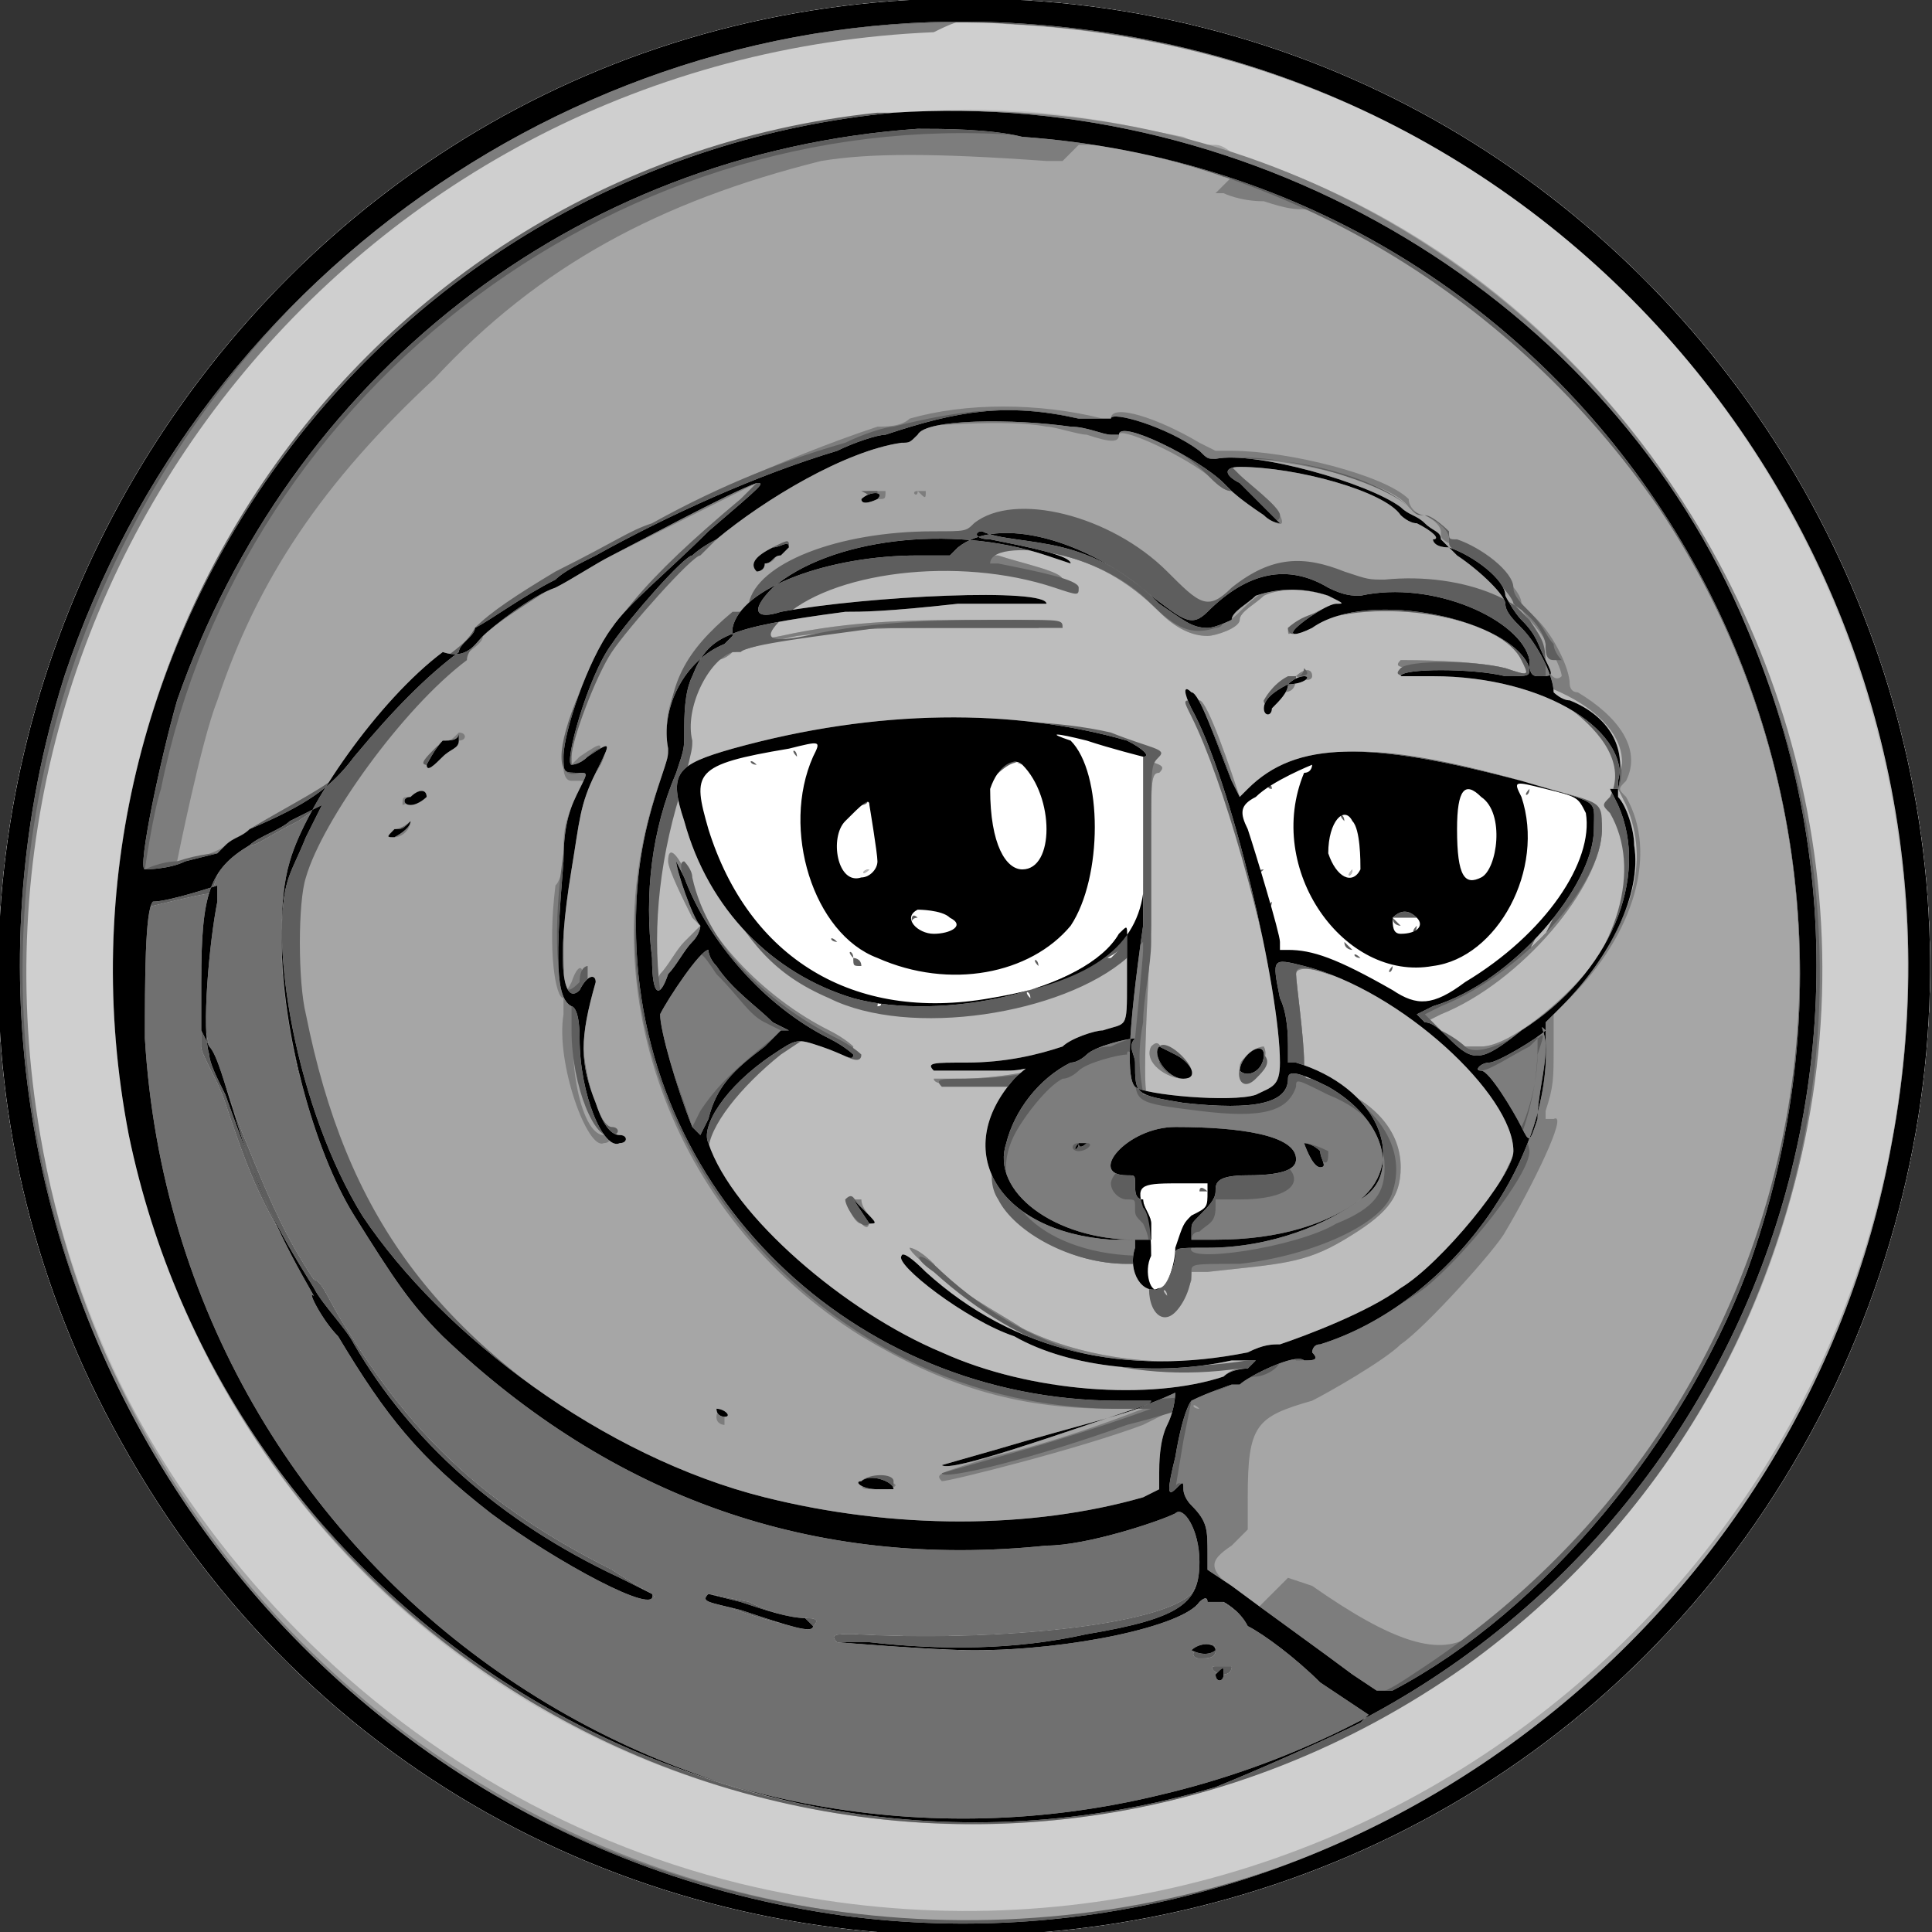 <svg xmlns="http://www.w3.org/2000/svg" xml:space="preserve" viewBox="0 0 24 24" fill="#000000"><rect x="0" y="0" width="24" height="24" fill="#333333" stroke="none"/><path d="M11.3 0C2.5.5-2.8 10.2 1.5 17.9c4.7 8.5 17.1 8.1 21.3-.7C26.7 8.9 20.4-.5 11.3 0" style="fill-rule:evenodd;clip-rule:evenodd;fill:#707070"/><path d="M11.3 0C2.5.5-2.8 10.2 1.5 17.9c4.7 8.5 17.1 8.1 21.3-.7C26.7 8.9 20.4-.5 11.3 0M3.9 10.1c-.5.8-.5 1.8-.2 3.2.2.6.6 1.7.7 1.7 0 0 .1.1.2.3.6 1 1.5 1.9 2.9 2.7.6.4 1.7.8 2.2.9.1 0 .3 0 .4.1.8.2 2.3.2 3 .1.5-.1 1.1-.2 1.4-.3l.2-.1.1.1c.2.2.2.7 0 1-.4.4-2.5.6-4.2.5-.2 0-.3 0-.2.1.1 0 1.2.1 1.7.1 1.1 0 2.6-.3 2.8-.6 0 0 .1-.1.1 0h.2l.4.3c.2.2.6.5.9.7s.5.3.5.4-1.4.7-2.1.9c-6.5 1.9-13-2.9-13.2-9.6v-1.3s.8-.2.9-.2v.2c-.1.4-.1.7-.1 1.2v.6-.1c0 .1.2.4.3.7.4 1.2.5 1.3 1.2 2.5.2.3.4.6.4.7.6 1 1.8 2 3.2 2.7.4.2.6.3.5.2 0 0-.2-.1-.5-.3-1.6-.8-2.5-1.7-3.3-3-.2-.3-.3-.6-.4-.6-.4-.6-.6-1.1-1-2.1-.1-.4-.3-.7-.3-.8-.1-.3-.1-1.3 0-1.8.1-.4.2-.6.5-.7.1 0 .2-.1.6-.3.3-.2.3-.2.2-.1m4.9 9.7c-.1.1 1.2.5 1.3.4s0-.1-.2-.1c-.1 0-.4-.1-.6-.2zm6.1.7c-.1 0-.1.1 0 .1s.2 0 .2-.1-.1-.1-.2 0m.2.2c-.1 0 0 .1.1.1 0 0 .1 0 .1-.1z" style="fill-rule:evenodd;clip-rule:evenodd;fill:#CFCFCF"/><path d="M11.3 0C2.5.5-2.8 10.2 1.5 17.9c4.7 8.5 17.1 8.1 21.3-.7C26.7 8.9 20.4-.5 11.3 0m2.1.3c8.1 1.1 12.7 9.8 9 17.1-2.9 5.7-9.9 8-15.7 5.1-5.7-2.9-8-9.9-5.2-15.7C3.3 3.1 7 .6 11.1.3c.5-.1 1.9 0 2.3 0m-2.1 1.1C3.6 1.9-1 10.3 2.7 17.1c4 7.3 14.4 7.4 18.5.2 3.3-5.7.5-13.2-5.7-15.3-.1 0-.3-.1-.3-.1s-.2-.1-.3-.1c-.2 0-.5-.1-.7-.2-.9-.2-1.9-.3-2.9-.2m-7.4 8.7c-.5.8-.5 1.8-.2 3.2.2.6.6 1.7.7 1.7 0 0 .1.1.2.3.6 1 1.5 1.9 2.9 2.7.6.4 1.7.8 2.2.9.1 0 .3 0 .4.1.8.2 2.3.2 3 .1.5-.1 1.1-.2 1.4-.3l.2-.1.1.1c.2.2.2.7 0 1-.4.4-2.5.6-4.2.5-.2 0-.3 0-.2.1.1 0 1.2.1 1.7.1 1.1 0 2.6-.3 2.8-.6 0 0 .1-.1.1 0h.2l.4.3c.2.2.6.5.9.7s.5.3.5.4-1.4.7-2.1.9c-6.5 1.9-13-2.9-13.2-9.6v-1.3s.8-.2.9-.2v.2c-.1.4-.1.7-.1 1.2v.6-.1c0 .1.2.4.3.7.4 1.2.5 1.3 1.2 2.5.2.3.4.6.4.7.6 1 1.8 2 3.2 2.7.4.2.6.3.5.2 0 0-.2-.1-.5-.3-1.6-.8-2.5-1.7-3.3-3-.2-.3-.3-.6-.4-.6-.4-.6-.6-1.1-1-2.1-.1-.4-.3-.7-.3-.8-.1-.3-.1-1.3 0-1.8.1-.4.2-.6.5-.7.1 0 .2-.1.6-.3.3-.2.3-.2.2-.1m4.9 9.7c-.1.1 1.2.5 1.3.4s0-.1-.2-.1c-.1 0-.4-.1-.6-.2zm6.1.7c-.1 0-.1.1 0 .1s.2 0 .2-.1-.1-.1-.2 0m.2.2c-.1 0 0 .1.1.1 0 0 .1 0 .1-.1z" style="fill-rule:evenodd;clip-rule:evenodd;fill:#BDBDBD"/><path d="M11.3 0C2.5.5-2.8 10.2 1.5 17.9c4.7 8.5 17.1 8.1 21.3-.7C26.7 8.9 20.4-.5 11.3 0m1.2.3C18.9.6 23.7 5.7 23.7 12c0 7.6-7.1 13.2-14.5 11.4-4.5-1.1-8-4.9-8.8-9.5C-.8 6.9 4.4.5 11.5.2c.5 0 .6 0 1 .1m-1 1.1c-3.1.2-5.7 1.5-7.6 3.8-4.4 5.3-2.7 13.4 3.6 16.4 6.4 3.1 13.9-.9 15-7.9.8-5-2.2-10.1-6.9-11.7-.1 0-.3-.1-.3-.1s-.1-.1-.2-.1-.2 0-.4-.1c-1-.2-2.3-.4-3.2-.3m1.7 5.5c.4.1.8.3 1.2.7q.3.3.6.3c.1 0 .4-.1.4-.2s.2-.2.3-.3c.2-.1.6-.1.8 0l.2.1h-.1c-.3.1-.6.3-.6.3 0 .1 0 .1.1 0 .8-.5 2.5-.3 2.8.4.1.2.1.2-.2.1-.4-.1-1.2-.1-1.3-.1-.1.1 0 .1.5.1 1.4 0 2.5.7 2.2 1.4v.1l.1.2c.3.7.1 1.5-.7 2.3-.3.3-.8.7-1.1.7h-.3c-.1-.1-.2-.2-.3-.2l-.1-.1.2-.1c1-.4 2-1.6 2-2.3q0-.3-.3-.3c-2.4-.7-3.3-.7-4-.1l-.2.1v-.1c-.1-.3-.4-1.2-.5-1.2s-.1 0 0 .3c.6 1.2 1.3 4.2 1 4.6-.1.2-1 .2-1.6.1-.1 0-.1-.4 0-2.2v-1.1c0-.7 0-.8.1-.8.1-.1 0-.1-.3-.2-1.4-.4-3.6-.3-5.2.2-.4 0-.5.4-.1 1.1.4 1 1 1.6 1.9 1.8 1.1.3 2.6 0 3.2-.6l.2-.2v.1c0 .1-.1 1.1-.1 1.1s-.1 0-.3.1c-.2 0-.4.1-.5.2-.3.1-.8.2-1.3.2h-.3c0 .1.4.1.9 0h.3s-.1.1-.1.2c-.3.4-.5.8-.3 1.2.2.5.9.9 1.6.9h.3v.1c-.1.6.3.7.5.1v-.1h.2c.9-.1 1.2-.1 1.7-.4s.7-.5.7-.9c0-.5-.4-.9-1.1-1.1-.1 0-.1 0-.1-.2 0-.3-.1-1-.1-1.1 0-.2.9.1 1.4.5.7.5 1.4 1.3 1.4 1.7 0 .3-.8 1.4-1.3 1.7-1.4 1-3.5 1.2-4.9.5-.3-.2-.9-.5-1.1-.8-.2-.2-.3-.2-.3-.2 0 .1.8.7 1.3 1 .8.4 1.7.5 2.7.4h.3s-.1.1-.2.1c0 0-.1 0-.2.1-.4.2-1.3.3-2.1.1-1.8-.2-3.3-1.2-4.2-2.7-.3-.4 0-.9.8-1.5l.2-.2.3.1c.3.2.4.2.4.1 0 0-.1-.1-.3-.2-.8-.4-1.6-1.2-1.8-2-.1-.2-.2-.3-.2-.1 0 .1.2.5.3.7l.1.1-.2.2c-.1.1-.2.3-.3.4-.1.2-.1.2-.2-.3 0-.7.1-1.5.5-2.3v-.2c-.1-.4.1-1 .4-1.1 0 0 .1 0 .2-.1.1 0 .3-.1.8-.2.8-.1 1-.1 2-.1h1c0-.1 0-.1-.6-.1-.9 0-1.7 0-2.6.2-.5.1-.5 0-.3-.2.6-.7 2.2-.9 3.5-.5q.45.15.3 0c0-.1-.5-.2-.8-.3-.4 0-.4 0-.2-.1.2 0 .6 0 1 .1m2.9 1.5c-.2.1-.4.3-.4.3 0 .1.1.1.2-.1.1 0 .2 0 .2-.2.2.1.2 0 .2 0 0-.1-.1-.1-.2 0m-2.9.9c0-.1-.1-.1 0 0q-.15-.15 0 0m.3-.1q.15 0 0 0m-3.5.1q-.15 0 0 0m2.5.2s0 .1 0 0q-.15.15 0 0m3.8.1q0-.15 0 0c0-.1 0 0 0 0m-3.9.2q0-.15 0 0c0-.1 0 0 0 0m-2.4 0q-.15 0 0 0-.15-.15 0 0c0-.1 0 0 0 0m5.6.1s0-.1 0 0m-1.4.2c0 .1 0 0 0 0v-.2zm-1.8-.1q0 .15 0 0m-8.5.1c-.5.8-.5 1.8-.2 3.2.2.6.6 1.7.7 1.7 0 0 .1.1.2.3.6 1 1.5 1.9 2.9 2.7.6.4 1.7.8 2.2.9.1 0 .3 0 .4.1.8.2 2.3.2 3 .1.5-.1 1.1-.2 1.4-.3l.2-.1.1.1c.2.2.2.7 0 1-.4.4-2.5.6-4.2.5-.2 0-.3 0-.2.1.1 0 1.2.1 1.7.1 1.1 0 2.6-.3 2.8-.6 0 0 .1-.1.1 0h.2l.4.3c.2.2.6.5.9.7s.5.3.5.4-1.4.7-2.1.9c-6.5 1.9-13-2.9-13.2-9.6v-1.3s.8-.2.9-.2v.2c-.1.4-.1.7-.1 1.2v.6-.1c0 .1.2.4.3.7.4 1.2.5 1.3 1.2 2.5.2.3.4.6.4.7.6 1 1.8 2 3.2 2.7.4.2.6.3.5.2 0 0-.2-.1-.5-.3-1.6-.8-2.5-1.7-3.3-3-.2-.3-.3-.6-.4-.6-.4-.6-.6-1.1-1-2.1-.1-.4-.3-.7-.3-.8-.1-.3-.1-1.3 0-1.8.1-.4.2-.6.5-.7.1 0 .2-.1.6-.3.3-.2.3-.2.2-.1m6.8-.1q-.15 0 0 0m9 .1s0-.1 0 0c0-.1 0 0 0 0m-.7.1q0-.15 0 0c0-.1 0 0 0 0m-.9 0c0 .1 0 0 0 0s0-.1 0 0m-8.2.1q0-.15 0 0m1 0q0-.15 0 0c0-.1 0 0 0 0m1.5 0q0-.15 0 0c0-.1 0 0 0 0m3.8.1q-.15.15 0 0v-.2zm3.6 0v-.1zm-.7 0s-.1 0 0 0c-.1-.1 0-.1 0 0 0-.1 0 0 0 0m-2.2 0q0 .15 0 0m-6 .1q0-.15 0 0 0-.15 0 0m7.2 0q0 .15 0 0m-5.7.1q0-.15 0 0m6.7.1c-.1 0 0 0 0 0m-4.9.2v-.1zm-1.6-.1s0 .1 0 0c0 .1 0 0 0 0-.1 0-.1-.1 0 0-.1-.1-.1 0 0 0m4.3 0q0-.15 0 0m-4 0q-.15 0 0 0m5.6 0s-.1 0 0 0m-7.7 0c-.1.1-.1 0 0 0m2.7.1q0-.15 0 0 0-.15 0 0m4.7-.1q.15.15 0 0m-1.4 0c0 .1-.1.1 0 0q-.15 0 0 0m-4.1.1c-.1 0 0 0 0 0m3.1.3s-.1 0 0 0c-.1 0 0 0 0 0m-1.6.1q0-.15 0 0c0-.1 0 0 0 0m5.2 0q-.15 0 0 0m-7.6.1s0 .1 0 0c0 .1 0 0 0 0m7.5 0-.2.2-.1.2.2-.2zm-.6.1q0 .15 0 0m-7.3.1q-.15-.15 0 0 0-.15 0 0m.4 0s0-.1 0 0m-2.3.1s.1 0 0 0c0-.1-.1-.1 0 0q0-.15 0 0m.9 0q-.15-.15 0 0c-.1-.1 0-.1 0 0m8.2-.1s0 .1 0 0l-.2.2zm-5.5.1q0 .15 0 0l-.1.2zm.8 0q0 .15 0 0l-.1.1zm5 .1s-.1.1 0 0q-.15.15 0 0c-.1 0 0 0 0 0m-.5.1q-.15 0 0 0c-.1 0 0 0 0 0m-8.6 0q-.15 0 0 0c-.1 0 0 0 0 0m8.9.1q0-.15 0 0m-.1 0s0 .1 0 0q0 .15 0 0m-1.3.1q.15 0 0 0m.5 0q-.15 0 0 0-.15 0 0 0m-6.3.1q-.15 0 0 0m1.1.2q-.15 0 0 0m-.1 0q-.15 0 0 0-.15 0 0 0m-.2.1s0-.1 0 0c0-.1 0 0 0 0m-.2 0s.1 0 0 0m-.7 0q-.15 0 0 0m.6 0s-.1 0 0 0q-.15 0 0 0m5.7 0c-.1 0 0 0 0 0m-3.4.5c-.1.2.2.4.4.4.1 0 0-.2-.2-.3-.1-.1-.1-.2-.2-.1m1.2.1c-.1.1-.1.1-.1.2.1.1.4-.1.3-.3 0 0-.1 0-.2.1m-.7 1.7s0-.1 0 0c0-.1 0 0 0 0m.1.1q0-.15 0 0 0-.15 0 0m-4.4 0s.1.3.2.3c.1.1.1 0 .1-.1 0 0-.1-.1-.1-.2zm4.5.1q-.15 0 0 0-.15-.15 0 0c0-.1 0 0 0 0m-.3.2c0 .1-.1.1 0 0m-.4.2q0-.15 0 0c0-.1 0 0 0 0m.3.1s0-.1 0 0q.15 0 0 0m-.3.3q0-.15 0 0m.2.3q-.15 0 0 0c-.1-.1 0-.1 0 0m-5.7 3.7c-.1.1 1.2.5 1.3.4s0-.1-.2-.1c-.1 0-.4-.1-.6-.2zm6.1.7c-.1 0-.1.1 0 .1s.2 0 .2-.1-.1-.1-.2 0m.2.2c-.1 0 0 .1.1.1 0 0 .1 0 .1-.1z" style="fill-rule:evenodd;clip-rule:evenodd;fill:#A6A6A6"/><path d="M11.3 0C2.5.5-2.8 10.2 1.5 17.9c4.7 8.5 17.1 8.1 21.3-.7C26.7 8.9 20.4-.5 11.3 0m1.3.3c7.1.4 12.2 6.8 11 13.8-1.1 6.6-7.6 10.9-14 9.5-4.7-1-8.3-4.8-9.1-9.5C-.7 7.1 4.5.7 11.6.4c.4-.2.5-.2 1-.1m-1.2 1.1C3.8 1.8-.9 10 2.6 16.9c3.8 7.3 14.2 7.7 18.5.6 4.4-7.3-1.2-16.6-9.7-16.1m2.4.4c.4.1 1.2.3 1.4.4h.1l-.1.1-.1.1h.1s.2.1.5.1c.3.1.4.1.5.1s.8.3 1.3.6c4.5 2.8 6.2 8.5 3.9 13.3-.7 1.4-1.9 2.9-3.1 3.8-.4.3-1 .1-2-.6l-.3-.1-.2.2-.2.2-.2-.2c-.4-.3-.4-.4-.1-.6l.2-.2v-.4c0-.9.1-1 .8-1.2.2-.1.9-.5 1.1-.7.3-.2 1.2-1.2 1.3-1.4.3-.5.8-1.5.6-1.4h-.1v-.1c.1-.3.1-.4.1-.8v-.4l.2-.2c.8-.8 1.1-1.8.7-2.5-.1-.1-.1-.1 0-.2.2-.4-.1-.8-.6-1.1-.1 0-.1-.1-.1-.1 0-.2-.2-.6-.4-.8l-.2-.2c0-.2-.4-.5-.7-.6-.2-.1-.2-.1-.2-.2q0-.15-.3-.3c-.1 0-.2-.1-.2-.2-.3-.3-1.5-.6-2.2-.6h-.2l-.2-.1c-.5-.3-1.1-.5-1.1-.3h-.1c-.8-.2-1.7-.2-2.4 0-.1.1-.3.1-.4.1-1.2.4-2.5 1-3.5 1.6-.2.1-.5.2-.6.3q-.6.3-.9.6c-.1.2-.3.3-.5.5-.3.2-1.1 1.2-1.2 1.3 0 .1-.6.4-1.1.7-.1.1-.2.1-.3.2s-.5.2-.6.2c0 0 .3-1.5.5-2C3.2 7.2 4 6 5.4 4.7 6.7 3.3 8.2 2.5 10.2 2c.6-.1 1.4-.1 2.8 0h.2l.1-.1.1-.1zM13 5.3c.1 0 .4.1.5.1.3.1.4.1.4 0s.7.2 1.1.5c.1.1.2.2.3.2 0 0 .2.1.3.2.2.2.4.3.3.1 0-.1-.4-.4-.5-.5l-.1-.1v-.1h.1c.7 0 1.9.3 2.1.6 0 0 .1.1.2.1.2.1.2.2.2.2 0 .1 0 .1.2.2.4.2.7.4.7.6 0 0 .1.2.2.3.2.2.4.6.4.7-.1.1-.2-.1-.2-.2-.1-.5-.8-.8-1.8-.8H17l-.2-.1-.2-.1h-.3c-.4 0-.6.1-.9.4-.2.2-.3.2-.7-.2-.8-.7-1.9-1-2.5-.6-.1.1-.1.1-.6.1-1.1 0-2.2.5-2.2.9 0 .1 0 .1-.2.1-.7.2-1 .8-.9 1.4 0 .1 0 .2-.1.4-.9 2.5.1 5.4 2.5 6.9 1 .6 1.9.9 3.1.9h.4s-1 .4-1.9.6c-.6.2-.7.2-.6.3.1 0 1.7-.4 2.5-.7l.4-.2v.1s-.1.3-.1.5-.1.5-.1.5v.1l-.3.1c-1.7.5-3.9.3-5.6-.4-1.2-.5-2.7-1.6-3.4-2.5-1.1-1.4-1.8-4-1.4-5.2.3-.7 1.2-1.9 2-2.5.1-.1.3-.2.3-.3.1-.1.6-.5.9-.6.1-.1.5-.3.7-.4L9.4 6l-.2.2c-.6.5-1.2 1.1-1.5 1.5-.5.6-.9 2-.6 2h.1c.1 0 .1 0 0 .2-.1.1-.2.3-.2.6 0 .1 0 .4-.1.5-.1.8 0 1.4.1 1.4v.2c-.1.6.3 1.7.5 1.6.1 0 .1-.1 0-.1-.3 0-.5-1.1-.3-1.7.1-.4 0-.5-.1-.2-.1.2-.1.1-.1-.5 0-1 .1-1.7.4-2.2.1-.3.1-.3-.2-.1-.2.2-.2.2-.2 0 .1-.4.4-1.2.7-1.6.3-.3.8-.9.9-.9l.2-.2c.4-.5 2-1.3 2.4-1.3 0 0 .1 0 .1-.1.2 0 1.2-.1 1.7 0m-1.6.8c-.1 0 0 .1 0 0 .1.1.1.1.1 0zm-.6 0c-.1 0 0 .1.1.1s.1 0 .1-.1zm-1.2.7c-.2.1-.3.2-.2.3 0 0 .1 0 .1-.1.1 0 .2-.1.1-.2h.2c0-.1 0-.1-.2 0m3.6.1c.4.1.8.3 1.2.7q.3.3.6.3c.1 0 .4-.1.4-.2s.2-.2.3-.3c.2-.1.6-.1.8 0l.2.1h-.1c-.3.1-.6.3-.6.3 0 .1 0 .1.1 0 .8-.5 2.5-.3 2.8.4.1.2.1.2-.2.1-.4-.1-1.2-.1-1.3-.1-.1.1 0 .1.5.1 1.4 0 2.5.7 2.2 1.4v.1l.1.2c.3.7.1 1.5-.7 2.3-.3.3-.8.7-1.1.7h-.3c-.1-.1-.2-.2-.3-.2l-.1-.1.2-.1c1-.4 2-1.6 2-2.3q0-.3-.3-.3c-2.4-.7-3.3-.7-4-.1l-.2.1v-.1c-.1-.3-.4-1.2-.5-1.2s-.1 0 0 .3c.6 1.2 1.3 4.2 1 4.6-.1.2-1 .2-1.6.1-.1 0-.1-.4 0-2.2v-1.1c0-.7 0-.8.1-.8.1-.1 0-.1-.3-.2-1.4-.4-3.6-.3-5.2.2-.4 0-.5.4-.1 1.1.4 1 1 1.6 1.9 1.8 1.1.3 2.6 0 3.2-.6l.2-.2v.1c0 .1-.1 1.1-.1 1.1s-.1 0-.3.1c-.2 0-.4.1-.5.2-.3.1-.8.2-1.3.2h-.3c0 .1.4.1.9 0h.3s-.1.1-.1.2c-.3.4-.5.8-.3 1.2.2.5.9.9 1.6.9h.3v.1c-.1.6.3.7.5.1v-.1h.2c.9-.1 1.2-.1 1.7-.4s.7-.5.7-.9c0-.5-.4-.9-1.1-1.1-.1 0-.1 0-.1-.2 0-.3-.1-1-.1-1.1 0-.2.9.1 1.4.5.7.5 1.4 1.3 1.4 1.7 0 .3-.8 1.4-1.3 1.7-1.4 1-3.5 1.2-4.9.5-.3-.2-.9-.5-1.1-.8-.2-.2-.3-.2-.3-.2 0 .1.8.7 1.3 1 .8.4 1.7.5 2.7.4h.3s-.1.1-.2.1c0 0-.1 0-.2.1-.4.2-1.3.3-2.1.1-1.8-.2-3.3-1.2-4.2-2.7-.3-.4 0-.9.8-1.5l.2-.2.3.1c.3.2.4.2.4.1 0 0-.1-.1-.3-.2-.8-.4-1.6-1.2-1.8-2-.1-.2-.2-.3-.2-.1 0 .1.2.5.3.7l.1.1-.2.2c-.1.1-.2.3-.3.4-.1.2-.1.2-.2-.3 0-.7.1-1.5.5-2.3v-.2c-.1-.4.1-1 .4-1.1 0 0 .1 0 .2-.1.1 0 .3-.1.8-.2.8-.1 1-.1 2-.1h1c0-.1 0-.1-.6-.1-.9 0-1.7 0-2.6.2-.5.1-.5 0-.3-.2.6-.7 2.2-.9 3.5-.5q.45.15.3 0c0-.1-.5-.2-.8-.3-.4 0-.4 0-.2-.1.2 0 .6 0 1 .1m2.9 1.5c-.2.1-.4.3-.4.3 0 .1.1.1.2-.1.1 0 .2 0 .2-.2.2.1.2 0 .2 0 0-.1-.1-.1-.2 0m-10.6.8c-.1.1-.3.3-.2.3 0 0 .1 0 .2-.1s.2-.1.2-.2c.1 0 .1-.1 0-.1-.1.1-.1.1-.2.1m7.7.1c0-.1-.1-.1 0 0q-.15-.15 0 0m.3-.1q.15 0 0 0m-3.5.1q-.15 0 0 0m2.5.2s0 .1 0 0q-.15.15 0 0m3.8.1q0-.15 0 0c0-.1 0 0 0 0m-3.9.2q0-.15 0 0c0-.1 0 0 0 0m-2.4 0q-.15 0 0 0-.15-.15 0 0c0-.1 0 0 0 0m-4.9.1c-.1 0-.1 0-.1.1 0 0 .3-.1.2-.1.1-.1 0-.1-.1 0m10.5 0s0-.1 0 0m-1.4.2c0 .1 0 0 0 0v-.2zm-1.8-.1q0 .15 0 0m-8.5.1c-.5.8-.5 1.8-.2 3.2.2.6.6 1.7.7 1.7 0 0 .1.1.2.3.6 1 1.5 1.9 2.9 2.7.6.4 1.7.8 2.2.9.1 0 .3 0 .4.1.8.2 2.3.2 3 .1.5-.1 1.1-.2 1.4-.3l.2-.1.1.1c.2.2.2.7 0 1-.4.4-2.5.6-4.2.5-.2 0-.3 0-.2.1.1 0 1.2.1 1.7.1 1.1 0 2.6-.3 2.8-.6 0 0 .1-.1.1 0h.2l.4.3c.2.2.6.5.9.7s.5.3.5.4-1.4.7-2.1.9c-6.5 1.9-13-2.9-13.2-9.6v-1.3s.8-.2.9-.2v.2c-.1.4-.1.7-.1 1.2v.6-.1c0 .1.2.4.3.7.4 1.2.5 1.3 1.2 2.5.2.3.4.6.4.7.6 1 1.8 2 3.2 2.7.4.2.6.3.5.2 0 0-.2-.1-.5-.3-1.6-.8-2.5-1.7-3.3-3-.2-.3-.3-.6-.4-.6-.4-.6-.6-1.1-1-2.1-.1-.4-.3-.7-.3-.8-.1-.3-.1-1.3 0-1.8.1-.4.2-.6.5-.7.1 0 .2-.1.6-.3.3-.2.3-.2.2-.1m6.8-.1q-.15 0 0 0m9 .1s0-.1 0 0c0-.1 0 0 0 0m-.7.1q0-.15 0 0c0-.1 0 0 0 0m-.9 0c0 .1 0 0 0 0s0-.1 0 0m-8.2.1q0-.15 0 0m1 0q0-.15 0 0c0-.1 0 0 0 0m1.5 0q0-.15 0 0c0-.1 0 0 0 0m3.8.1q-.15.15 0 0v-.2zm-11.3-.1c-.1.1-.1.1 0 .1s.2-.1.2-.2c-.1.1-.1.1-.2.1m14.9.1v-.1zm-.7 0s-.1 0 0 0c-.1-.1 0-.1 0 0 0-.1 0 0 0 0m-2.2 0q0 .15 0 0m-6 .1q0-.15 0 0 0-.15 0 0m7.2 0q0 .15 0 0m-5.7.1q0-.15 0 0m6.7.1c-.1 0 0 0 0 0m-4.9.2v-.1zm-1.6-.1s0 .1 0 0c0 .1 0 0 0 0-.1 0-.1-.1 0 0-.1-.1-.1 0 0 0m4.3 0q0-.15 0 0m-4 0q-.15 0 0 0m5.6 0s-.1 0 0 0m-7.7 0c-.1.1-.1 0 0 0m2.7.1q0-.15 0 0 0-.15 0 0m4.7-.1q.15.15 0 0m-1.4 0c0 .1-.1.1 0 0q-.15 0 0 0m-4.1.1c-.1 0 0 0 0 0m3.1.3s-.1 0 0 0c-.1 0 0 0 0 0m-1.6.1q0-.15 0 0c0-.1 0 0 0 0m5.2 0q-.15 0 0 0m-7.6.1s0 .1 0 0c0 .1 0 0 0 0m7.5 0-.2.2-.1.2.2-.2zm-.6.1q0 .15 0 0m-7.3.1q-.15-.15 0 0 0-.15 0 0m.4 0s0-.1 0 0m-2.3.1s.1 0 0 0c0-.1-.1-.1 0 0q0-.15 0 0m.9 0q-.15-.15 0 0c-.1-.1 0-.1 0 0m8.2-.1s0 .1 0 0l-.2.2zm-5.5.1q0 .15 0 0l-.1.2zm.8 0q0 .15 0 0l-.1.1zm5 .1s-.1.1 0 0q-.15.15 0 0c-.1 0 0 0 0 0m-.5.1q-.15 0 0 0c-.1 0 0 0 0 0m-8.6 0q-.15 0 0 0c-.1 0 0 0 0 0m8.9.1q0-.15 0 0m-.1 0s0 .1 0 0q0 .15 0 0m-1.3.1q.15 0 0 0m.5 0q-.15 0 0 0-.15 0 0 0m-6.3.1q-.15 0 0 0m1.1.2q-.15 0 0 0m-.1 0q-.15 0 0 0-.15 0 0 0m-.2.1s0-.1 0 0c0-.1 0 0 0 0m-.2 0s.1 0 0 0m-.7 0q-.15 0 0 0m.6 0s-.1 0 0 0q-.15 0 0 0m5.7 0c-.1 0 0 0 0 0m-3.4.5c-.1.2.2.4.4.4.1 0 0-.2-.2-.3-.1-.1-.1-.2-.2-.1m1.2.1c-.1.1-.1.1-.1.2.1.1.4-.1.3-.3 0 0-.1 0-.2.1m-.7 1.7s0-.1 0 0c0-.1 0 0 0 0m.1.1q0-.15 0 0 0-.15 0 0m-4.4 0s.1.3.2.3c.1.1.1 0 .1-.1 0 0-.1-.1-.1-.2zm4.5.1q-.15 0 0 0-.15-.15 0 0c0-.1 0 0 0 0m-.3.2c0 .1-.1.1 0 0m-.4.2q0-.15 0 0c0-.1 0 0 0 0m.3.1s0-.1 0 0q.15 0 0 0m-.3.3q0-.15 0 0m.2.3q-.15 0 0 0c-.1-.1 0-.1 0 0m.4 1.4s-.1 0 0 0c-.1 0-.1-.1 0 0q.15-.15 0 0m-6 .1c0 .1.1.1.1.1v-.1c0-.1-.1-.1-.1 0m1.8.8c0 .1 0 .1.2.1.3 0 .3-.1 0-.1-.1-.1-.2 0-.2 0m-1.9 1.4c-.1.1 1.2.5 1.3.4s0-.1-.2-.1c-.1 0-.4-.1-.6-.2zm6.1.7c-.1 0-.1.1 0 .1s.2 0 .2-.1-.1-.1-.2 0m.2.2c-.1 0 0 .1.1.1 0 0 .1 0 .1-.1z" style="fill-rule:evenodd;clip-rule:evenodd;fill:#7D7D7D"/><path d="M11.3 0C2.5.5-2.8 10.2 1.5 17.9c4.7 8.5 17.1 8.1 21.3-.7C26.7 8.9 20.4-.5 11.3 0m1.3.3c9.6.5 14.6 11.8 8.4 19.3-5.7 6.9-16.7 5.1-19.9-3.2C-2 8.4 4.1-.2 12.6.3m-1.7 1.1C4.2 2.1-.2 8.9 2 15.4c2.3 6.8 10.4 9.4 16.2 5.3 5-3.6 5.9-10.7 1.9-15.4C18.4 3.2 16 2 13.3 1.6c-.4-.2-1.9-.2-2.4-.2m2 .3c3.1.3 5.9 2 7.7 4.6 3.2 4.8 1.9 11.2-2.9 14.4-.6.4-.6.4-.9.2-.4-.3-1.2-.9-1.5-1.1l-.3-.2v-.3c0-.3-.1-.4-.2-.6-.1-.1-.1-.1-.1-.2s-.1-.1-.1 0l.1-.6.1-.5.2-.1c.1-.1.3-.1.3-.1h.1s.1-.1.2-.1.3-.1.3-.2c.1-.1.1-.1.2 0 .1 0 .2 0 .2-.1s0-.1.1-.1c1.5-.6 2.7-2.2 2.7-3.7v-.2l.2-.2c.8-.8 1.1-1.8.7-2.5-.1-.1-.1-.1 0-.2.2-.4-.1-.8-.5-1.1l-.2-.1-.1-.3c0-.4 0-.4-.2-.7l-.2-.2c0-.1-.4-.5-.6-.6s-.2-.1-.2-.2q0-.15-.3-.3c-.1 0-.2-.1-.2-.1-.3-.3-1.6-.7-2.3-.6-.2 0-.2 0-.3-.1-.4-.3-1.1-.5-1.1-.4h-.4c-.8-.2-1.5-.1-2.3.1-.1 0-.4.1-.6.2-.7.2-1.5.5-2.4 1-.3.1-.4.2-1.2.6-.5.3-.8.5-1 .7-.1.2-.3.3-.4.4-.3.2-1.3 1.3-1.3 1.4s-.6.4-1.1.7c-.1.1-.2.1-.3.2l-.1.1s-.2 0-.5.1c-.2 0-.4.1-.4.1s.1-.7.2-1c1-5 5.8-8.6 10.9-8.1m-.1 3.5c.2 0 .4.1.6.1.5.1.5.1.5 0s0-.1.3.1c.3.1.6.3.8.5.1.1.2.2.3.2s.2.1.3.2c.2.2.3.2.3.1s-.4-.4-.5-.5l-.1-.1-.1-.1h.3c.8 0 1.7.3 2 .6.1.1.1.1.2.1s.3.2.3.2c0 .1 0 .1.1.1.3.1.7.4.7.6 0 .1.1.2.2.3.2.2.2.3.3.4 0 .1.1.2.1.2h-.1c-.1 0-.1-.1-.1-.2-.1-.5-1-.9-2-.8-.2 0-.2 0-.5-.1-.5-.2-.9-.2-1.4.2-.3.3-.4.2-.8-.2-.7-.7-1.9-1-2.4-.6-.1.1-.1.1-.5.1-1.2 0-2.2.4-2.3.9 0 .1 0 .1-.2.1-.6.5-.8.9-.8 1.6v.3l-.1.3c-1.3 3.6 1.6 7.7 5.7 7.7h.4s-.8.3-1.9.6l-.7.2c0 .1 1.2-.2 2.3-.6.4-.1.7-.2.7-.2s0 .2-.1.4-.1.5-.1.6c0 .2 0 .2-.3.3-2 .6-4.6.2-6.4-.8-2.4-1.4-3.5-2.9-4-5.4-.1-.4-.1-1.4 0-1.7.2-.7 1.2-2.1 2-2.7 0-.1.1-.2.2-.3.2-.2.7-.5 1.8-1.2.4-.2 1.6-.7 1.6-.7l-.2.2c-1.2 1-1.7 1.6-2 2.4-.3.7-.3 1.1 0 1h.1s0 .1-.1.2c-.3.7-.4 2.6-.1 2.6v.4c0 .7.3 1.4.5 1.3.1 0 .1-.1 0-.1-.2 0-.5-1.1-.3-1.7V12s-.1 0-.1.2c-.2.2-.2.1-.2-.5 0-1 .1-1.6.4-2.1.2-.3.1-.4-.1-.2s-.2.2-.2 0 .3-1 .5-1.3 1-1.2 1.1-1.2l.2-.2c.5-.5 2-1.3 2.4-1.3 0 0 .1 0 .1-.1.1 0 .9-.1 1.4-.1m-1.4.9q0 .15 0 0 .15 0 0 0m-.7 0q0 .15 0 0c.2.1.2.1.2 0zm-1.1.7-.2.2c0 .1.1.1.1 0 0 0 .1-.1.1-.2h.2c0-.1 0-.1-.2 0m3.6.1c.4.1.8.3 1.1.6s.5.4.8.3c.1 0 .1-.1.1-.1s.2-.2.4-.3.6-.1.9 0l.2.1-.2.1c-.3 0-.5.2-.5.2 0 .1.1.1.2 0 .7-.4 2.4-.2 2.7.4.1.2.1.2-.2.1-.4-.1-1.2-.1-1.3 0s0 .1.3.1c1.4-.1 2.7.7 2.4 1.4v.1l.1.2c.2.6.1 1.3-.4 1.9-.5.7-1.4 1.2-1.6 1 0 0-.1-.1-.3-.2l-.2-.2.2-.1c1-.4 2-1.5 2-2.2 0-.4 0-.3-1-.6-1.8-.5-2.7-.5-3.3.1l-.2.1-.1-.2c-.2-.6-.4-1-.5-1s-.1 0 0 .2c.4.8.9 2.6 1.1 3.8.1.9.1 1-.6 1-.5 0-1-.1-1.1-.1 0-.1-.1-.4 0-.9 0-.3.1-.7.1-1v-1.4c0-.8 0-.8.1-.9s-.1-.1-.6-.3c-1.3-.3-3.4-.1-4.9.4-.5.2-.5.6 0 1.5.4.7.7 1.1 1.4 1.4 1 .5 2.9.2 3.7-.5l.2-.2v.1c0 .1-.1 1.1-.1 1.1s-.1 0-.3.1c-.2 0-.4.1-.5.2-.3.1-.8.2-1.3.2-.3 0-.4 0-.3.1h1.1s0 .1-.1.2c-.3.4-.5.9-.3 1.2.2.4.9.8 1.6.8h.3v.1c-.1.4.1.7.3.5.1-.1.2-.3.2-.5 0-.1 0-.1.6-.1.9-.1 1.8-.5 1.9-.9.2-.6-.3-1.2-1-1.4-.1 0-.1 0-.1-.2 0-.3-.1-1-.1-1.1s.1-.1.4 0c1.1.3 2.4 1.5 2.5 2.2 0 .3-.8 1.3-1.3 1.7-.4.3-1.2.7-1.7.8-1.7.4-3.1.1-4.3-1-.3-.3-.4-.2-.1 0 1.1 1 2.4 1.4 3.8 1.2h.3s-.1.1-.2.1c0 0-.1 0-.2.1-.6.3-2.1.2-3.1-.1-.6-.2-1.4-.6-1.9-1-.6-.5-1.5-1.5-1.5-1.8s.4-.8.9-1.2l.3-.2.3.1c.3.2.4.2.4.1 0 0-.1-.1-.3-.2-.8-.4-1.6-1.1-1.8-2 0-.1-.1-.2-.1-.2-.1 0 0 .3.2.7l.1.2-.2.2c-.2.2-.2.3-.3.5l-.1.1v-.1c-.1-.8 0-1.7.3-2.6.1-.4.1-.4.1-.5-.1-.4.2-1 .5-1.1h.1c.1-.1 1-.2 1.7-.3h2.3c0-.1 0-.1-.6-.1-.8 0-1.7 0-2.6.2-.5.1-.5 0-.3-.2.6-.6 2.2-.8 3.4-.4.3.1.3.1.3 0s-.5-.2-1-.3h-.2.1c0-.2.5-.2.9-.1M16 8.4c-.2.1-.3.3-.3.3 0 .1.1 0 .2-.1s.2-.1.2-.2c.1 0 .1-.1.1-.1.1.1 0 .1-.2.1m-10.6.9c-.1.1-.2.2-.1.2 0 0 .1 0 .1-.1 0 0 .1-.1.2-.1.1-.1.1-.1 0-.1 0 0-.1 0-.2.1m7.8 0c0-.1-.1-.1 0 0q-.15-.15 0 0m.3-.1q.15 0 0 0m-3.5.1q-.15 0 0 0m2.5.2s0 .1 0 0q-.15.15 0 0m3.8.1q0-.15 0 0c0-.1 0 0 0 0m-3.9.2q0-.15 0 0c0-.1 0 0 0 0m-2.4 0q-.15 0 0 0-.15-.15 0 0c0-.1 0 0 0 0m-4.9.1c-.1 0-.1.1 0 .1s.2-.1.2-.1c0-.1-.1-.1-.2 0m10.5 0s0-.1 0 0m-1.4.2c0 .1 0 0 0 0v-.2zm-1.8-.1q0 .15 0 0m-8.5.1c-.5.8-.5 1.8-.2 3.2.2.6.6 1.7.7 1.7 0 0 .1.1.2.3.6 1 1.5 1.9 2.9 2.7.6.4 1.7.8 2.2.9.1 0 .3 0 .4.1.8.2 2.3.2 3 .1.5-.1 1.1-.2 1.4-.3l.2-.1.1.1c.2.2.2.7 0 1-.4.4-2.5.6-4.2.5-.2 0-.3 0-.2.1.1 0 1.2.1 1.7.1 1.1 0 2.6-.3 2.8-.6 0 0 .1-.1.1 0h.2l.4.3c.2.2.6.5.9.7s.5.3.5.4-1.4.7-2.1.9c-6.5 1.9-13-2.9-13.2-9.6v-1.3s.8-.2.9-.2v.2c-.1.4-.1.7-.1 1.2v.6-.1c0 .1.2.4.3.7.4 1.2.5 1.3 1.2 2.5.2.3.4.6.4.7.6 1 1.8 2 3.2 2.7.4.2.6.3.5.2 0 0-.2-.1-.5-.3-1.6-.8-2.5-1.7-3.3-3-.2-.3-.3-.6-.4-.6-.4-.6-.6-1.1-1-2.1-.1-.4-.3-.7-.3-.8-.1-.3-.1-1.3 0-1.8.1-.4.2-.6.5-.7.1 0 .2-.1.6-.3.3-.2.3-.2.2-.1m6.8-.1q-.15 0 0 0m9 .1s0-.1 0 0c0-.1 0 0 0 0m-.7.1q0-.15 0 0c0-.1 0 0 0 0m-.9 0c0 .1 0 0 0 0s0-.1 0 0m-8.2.1q0-.15 0 0m1 0q0-.15 0 0c0-.1 0 0 0 0m1.5 0q0-.15 0 0c0-.1 0 0 0 0m3.8.1q-.15.15 0 0v-.2zm-11.3-.1c-.1.1-.1.1 0 .1 0 0 .2-.1.2-.2-.1.1-.2.1-.2.1m14.9.1v-.1zm-.7 0s-.1 0 0 0c-.1-.1 0-.1 0 0 0-.1 0 0 0 0m-2.2 0q0 .15 0 0m-6 .1q0-.15 0 0 0-.15 0 0m7.2 0q0 .15 0 0m-5.7.1q0-.15 0 0m6.7.1c-.1 0 0 0 0 0m-4.9.2v-.1zm-1.6-.1s0 .1 0 0c0 .1 0 0 0 0-.1 0-.1-.1 0 0-.1-.1-.1 0 0 0m4.3 0q0-.15 0 0m-4 0q-.15 0 0 0m5.6 0s-.1 0 0 0m-7.7 0c-.1.1-.1 0 0 0m2.7.1q0-.15 0 0 0-.15 0 0m4.7-.1q.15.15 0 0m-1.4 0c0 .1-.1.1 0 0q-.15 0 0 0m-4.1.1c-.1 0 0 0 0 0m3.1.3s-.1 0 0 0c-.1 0 0 0 0 0m-1.6.1q0-.15 0 0c0-.1 0 0 0 0m5.2 0q-.15 0 0 0m-7.6.1s0 .1 0 0c0 .1 0 0 0 0m7.5 0-.2.2-.1.2.2-.2zm-.6.1q0 .15 0 0m-7.3.1q-.15-.15 0 0 0-.15 0 0m.4 0s0-.1 0 0m-2.3.1s.1 0 0 0c0-.1-.1-.1 0 0q0-.15 0 0m.9 0q-.15-.15 0 0c-.1-.1 0-.1 0 0m8.2-.1s0 .1 0 0l-.2.2zm-5.5.1q0 .15 0 0l-.1.2zm.8 0q0 .15 0 0l-.1.1zm5 .1s-.1.1 0 0q-.15.15 0 0c-.1 0 0 0 0 0m-10 .3c.3.3.4.5.6.6l.2.1-.1.1c-.5.4-.7.6-.9.9l-.1.2-.1-.3c-.4-1.1-.4-1.3 0-1.8.2-.1.2-.1.4.2m9.5-.2q-.15 0 0 0c-.1 0 0 0 0 0m-8.6 0q-.15 0 0 0c-.1 0 0 0 0 0m8.9.1q0-.15 0 0m-.1 0s0 .1 0 0q0 .15 0 0m-1.3.1q.15 0 0 0m.5 0q-.15 0 0 0-.15 0 0 0m-6.3.1q-.15 0 0 0m1.1.2q-.15 0 0 0m-.1 0q-.15 0 0 0-.15 0 0 0m-.2.1s0-.1 0 0c0-.1 0 0 0 0m-.2 0s.1 0 0 0m-.7 0q-.15 0 0 0m.6 0s-.1 0 0 0q-.15 0 0 0m5.7 0c-.1 0 0 0 0 0m1.4.6c0 .3-.1.7-.2.9l-.1.2V14c0-.1-.1-.2-.1-.2s-.1-.1-.2-.3l-.2-.2h.1c.1 0 .4-.2.6-.3.2-.2.2-.2.1.1m-4.7-.1v.2c.1.2.3.2.4.1 0-.1-.3-.4-.4-.3m1.1.1c-.2.2-.1.5.1.3.1-.1.2-.2.1-.3 0-.1-.1-.1-.2 0m-1.4.2c0 .4 0 .4.8.5s1.1 0 1.2-.3c0-.1 0-.1.4.1.5.2.7.5.7.9 0 .3-.1.5-.6.7-.5.3-1.9.5-1.8.3v-.1s0-.1.1-.1c.1-.1.2-.1.2-.3v-.1h.3c.6 0 .8-.2.6-.4s-1.4-.4-1.8-.2c-.2.1-.4.3-.4.4s.1.2.2.2.1 0 .1.1 0 .1.1.2c.1.2.1.4 0 .4-1.2 0-2-.7-1.6-1.5.1-.2.4-.6.6-.7.1 0 .2-.1.2-.1.1-.1.5-.2.6-.2 0-.1.1 0 .1.2m-.7.9c-.1 0-.1.1 0 .1s.2-.1.1-.1zm2.8 0s0 .1.2.2c.1.1.1 0 .1-.1-.2-.1-.3-.1-.3-.1m-1.4.6s0-.1 0 0c0-.1 0 0 0 0m.1.1q0-.15 0 0 0-.15 0 0m-4.4 0c0 .1.2.4.3.3 0 0 0-.1-.1-.2s-.1-.2-.2-.1m4.5.1q-.15 0 0 0-.15-.15 0 0c0-.1 0 0 0 0m-.3.2c0 .1-.1.1 0 0m-.4.2q0-.15 0 0c0-.1 0 0 0 0m.3.1s0-.1 0 0q.15 0 0 0m-.3.3q0-.15 0 0m.2.3q-.15 0 0 0c-.1-.1 0-.1 0 0m-5.6 1.4q0 .15 0 0 .3.15 0 0m1.8.9c0 .1.1.1.3.1.1 0 .1 0 .1-.1s-.3-.1-.4 0m-1.9 1.4c-.1.1 1.2.5 1.3.4s0-.1-.2-.1c-.1 0-.4-.1-.6-.2zm6.1.7c-.1 0-.1.1 0 .1s.2 0 .2-.1-.1-.1-.2 0m.2.2c-.1 0 0 .1.1.1 0 0 .1 0 .1-.1z" style="fill-rule:evenodd;clip-rule:evenodd;fill:#5E5E5E"/><path d="M11.3 0C2.5.5-2.8 10.2 1.5 17.9c4.7 8.5 17.1 8.1 21.3-.7C26.7 8.9 20.4-.5 11.3 0m1.5.3c7 .5 12 7 10.7 13.9-1.1 6.1-6.9 10.4-13 9.6-7.3-1-11.9-8.4-9.7-15.4C2.5 3.3 7.5-.1 12.8.3m-1.7 1.1C4.8 2 .4 7.9 1.6 14.1c1.2 5.8 7 9.6 12.8 8.2 6.4-1.5 9.9-8.4 7.3-14.5-1.7-4.1-6.1-6.7-10.6-6.4m1.6.3c7 .5 11.4 7.5 9 14.1-.8 2.1-2.5 4.2-4.4 5.2h-.2l-.3-.2c-.4-.3-1.1-.8-1.5-1.1l-.3-.2v-.2c0-.3 0-.4-.2-.6-.1-.1-.1-.2-.1-.2 0-.1 0-.1-.1 0s-.1 0 0-.4c.1-.6.2-.7.2-.7.2-.1.5-.2.5-.2h.1c.1-.1.7-.4.8-.3.1 0 .2 0 .1-.1 0 0 0-.1.1-.1 1.6-.5 2.9-2.3 2.8-3.8v-.2l.2-.2c.6-.6 1-1.4.9-2 0-.2-.1-.5-.2-.6v-.2c.1-.4-.1-.8-.6-1-.1 0-.2-.1-.2-.1 0-.2-.2-.6-.4-.8-.1-.1-.2-.2-.2-.3s-.3-.4-.6-.6l-.2-.2c0-.1-.1-.1-.2-.2s-.2-.1-.3-.2c-.4-.3-1.8-.7-2.3-.6-.1 0-.1 0-.2-.1-.4-.3-1.1-.5-1.1-.4h-.4c-.9-.2-1.5-.1-2.4.2-.1 0-.4.1-.6.2-1 .3-2.1.8-3 1.3-.2.1-.4.2-.5.3-.4.2-.8.5-1 .6 0 .1-.2.2-.2.3-.4.3-.8.7-1.3 1.3-.3.4-.6.6-1.3.9-.1.1-.2.1-.3.2l-.1.1-.4.1c-.2.1-.5.1-.5.1-.1 0 .2-1.4.4-2.1 1.4-4 4.9-6.8 9.2-7.1.3 0 .9 0 1.3.1m.6 3.6c.2 0 .4.1.5.1h.1c0-.2 1 .3 1.3.6l.1.1s.1.1.4.3c.1.1.2.1.2.1l-.5-.5c-.2-.1-.2-.2 0-.2.7 0 1.8.3 2 .6 0 0 .1.1.2.1.2.1.3.2.2.2 0 0 0 .1.2.1.3.1.7.4.7.6 0 0 .1.2.2.3.2.2.2.3.3.5s.1.2-.1.2c-.1 0-.1-.1-.1-.2-.1-.5-1.2-1-2.1-.8-.1 0-.2 0-.4-.1q-.75-.45-1.5.3c-.2.2-.3.1-.7-.2-.8-.7-1.9-1-2.4-.6l-.1.1h-.4c-1.1 0-2.2.4-2.3.9v.1L9 8c-.5.2-.8.8-.7 1.3 0 .1 0 .1-.1.4-.2.6-.3 1.1-.3 1.8 0 3.3 2.7 5.9 6 5.9h.4c0 .1-.9.3-1.9.6l-.7.2c.1.1 1.5-.4 2.4-.7.3-.1.5-.2.5-.2s0 .2-.1.4-.1.5-.1.6v.2l-.2.1c-1.4.4-3.1.4-4.7 0-2-.5-4-2-5-3.5-.8-1.3-1.2-3.4-.9-4.4.2-.7 1.1-2 1.9-2.6.3.1.4-.1.5-.2s.6-.5.9-.6c.2-.1.5-.3.7-.4s1.5-.8 1.8-.9c.1 0 .1 0-.6.6-.5.5-1 .9-1.2 1.2-.3.4-.6 1.3-.6 1.6 0 .2 0 .2.2.2.1 0 .1 0 0 .2s-.2.4-.2.9c-.1 1.2-.1 1.7.1 1.8 0 0 .1 0 .1.4 0 .7.3 1.4.5 1.3.1 0 .1-.1 0-.1s-.2-.1-.3-.4c-.2-.5-.2-.8 0-1.5 0-.1-.1-.1-.2.1-.2.2-.3-.3-.1-1.5.1-.6.1-.8.3-1.2s.2-.4-.1-.2c-.1.1-.2.1-.2.1-.1 0 .2-1.1.5-1.5.2-.3.9-1.1 1-1.1 0 0 .1-.1.3-.2.6-.5 1.6-1.1 2.3-1.2.1 0 .1 0 .2-.1.1-.2 1.2-.2 1.9-.1m-1.9.8q0 .15 0 0 0 .15 0 0m-.7.1c0 .1.2 0 .2 0 .1-.1-.1-.1-.2 0m-1.1.6c-.2.1-.3.2-.2.3 0 0 .1 0 .1-.1.1 0 .1-.1.2-.1l.1-.1c0-.1-.1 0-.2 0m3.6 0c.4.1.8.3 1.2.7.3.2.4.3.6.3.1 0 .3-.1.3-.1 0-.1.2-.2.3-.3q.45-.15.9 0c.2.1.2.1.1.1s-.4.2-.5.3 0 .1.2 0c.7-.5 2.5-.1 2.7.5 0 .1 0 .1-.3.1-.4-.1-1.3-.1-1.3 0h.4c1.4 0 2.5.7 2.3 1.4H20l.1.2c.4.9-.1 2.1-1.2 2.8-.5.4-.6.4-.9.1-.1-.1-.2-.2-.3-.2l-.1-.1.2-.1c1-.3 2-1.5 2-2.2 0-.4.1-.3-.9-.6-1.9-.5-2.8-.5-3.4.1l-.1.1-.1-.2c-.2-.5-.4-1.1-.5-1.1-.1-.1-.1 0 0 .2.5.9 1.1 3.5 1.1 4.4 0 .3-.1.3-.3.4-.3.1-1.4 0-1.5-.1s-.1-.6.1-2V9.4c.1 0 0-.1-.2-.2-1.4-.4-3.1-.4-4.9.1-.7.2-.8.3-.6.9.3 1.1 1.1 1.9 2.1 2.2 1.1.3 2.9-.1 3.3-.8.1-.1.1-.1.1 0v.6c0 .6 0 .5-.3.6-.1 0-.4.1-.5.2-.3.1-.7.2-1.2.2-.4 0-.5 0-.4.1h.9c.3 0 .3-.1.1.1-.8.9-.2 1.9 1.2 2h.3v.1c-.1.3.1.6.3.5.1 0 .2-.3.2-.4s0-.1.4-.1c.8 0 1.5-.3 1.9-.6.6-.5.2-1.4-.8-1.7H16V13c0-.1 0-.4-.1-.6-.1-.5-.1-.5.3-.4 1.2.3 2.6 1.6 2.6 2.3 0 .3-.9 1.4-1.4 1.7-.4.3-1.2.6-1.5.7-.1 0-.2 0-.4.1-1.5.3-2.9 0-4-1-.3-.3-.3-.2-.3-.2-.1.1.8.8 1.4 1 .7.4 1.8.5 2.7.3h.3l-.1.1s-.2 0-.3.1c-.9.3-2.4.2-3.5-.3-1.2-.5-2.6-1.7-2.9-2.6-.1-.2.2-.7.8-1.1.3-.2.3-.2.6-.1s.4.2.4.1c0 0-.1-.1-.3-.2-.8-.4-1.5-1.2-1.8-2l-.1-.2c0 .1.2.7.3.8 0 0 0 .1-.1.2s-.2.3-.3.4c-.1.3-.2.3-.2-.2-.1-.8 0-1.6.3-2.3.1-.3.1-.3.1-.5s0-.5.1-.7c.2-.5.4-.6 1.9-.8.2 0 .5 0 1.4-.1H13c0-.2-2.2-.1-3.3.1-.3.1-.4 0-.1-.3.7-.6 2.2-.8 3.4-.4l.3.1c0-.1-.5-.2-1-.3-.2 0-.2-.1-.1-.1.2.1.6.1 1 .2M16 8.5q-.3.15-.3.3c0 .1.1.1.1 0 .1-.1.2-.2.2-.3.2 0 .3-.1.2-.1 0 0-.1 0-.2.1m-2.7.7q-.15 0 0 0m-7.8 0c-.1.1-.2.3-.2.3 0 .1.1 0 .2-.1s.2-.1.2-.2v-.1c0 .1-.1.1-.2.1m7.7.1c0-.1-.1-.1 0 0q-.15-.15 0 0m.2-.1s.1 0 0 0m.2 0s-.1 0 0 0q-.15 0 0 0m.1 0q0 .15 0 0-.15 0 0 0m.1.1q-.15 0 0 0m-3.7 0s0 .1 0 0q0 .15 0 0-.15 0 0 0m3.8 0q-.15 0 0 0m-3.9 0s-.1 0 0 0q-.15 0 0 0m4 0c-.1 0 0 0 0 0m-4.1.1q-.15 0 0 0-.15-.15 0 0c-.1-.1 0-.1 0 0m4.2 0q-.15-.15 0 0 0-.15 0 0m.1 0s-.1 0 0 0q-.15 0 0 0m-4.6 0c-.1 0 0 0 0 0m-.1 0c-.1 0 0 0 0 0m3.9.1c0 .1 0 0 0 0q-.15-.15 0 0m-4 0c-.1 0-.1-.1 0 0 0-.1 0 0 0 0m4.8.2v-.2zm-4.9-.2q-.15 0 0 0m3.4 0q.15 0 0 0c-.2-.1-.3 0-.4.2v.1-.1c.1-.1.3-.3.4-.2m-3.5 0q-.15 0 0 0m7.1 0q0 .15 0 0 0 .15 0 0M9 9.6s0-.1 0 0c0-.1 0 0 0 0m7.2 0s0-.1 0 0c0-.1 0 0 0 0m-7.3 0q-.3.15 0 0m7.3 0q-.15 0 0 0-.15 0 0 0m-.1 0s-.1 0 0 0q-.15 0 0 0m.2.1q-.15 0 0 0 0-.15 0 0 0-.15 0 0m-2.9 0q0-.15 0 0c0-.1 0 0 0 0m2.5 0q-.15.15 0 0m-7.2 0q0 .15 0 0c0 .1 0 0 0 0m4.7 0c0 .1 0 0 0 0q.15 0 0 0m5 0s.1 0 0 0m-8.4.1q-.15 0 0 0-.15-.15 0 0c0-.1 0 0 0 0m6.2 0q0-.15 0 0c0-.1 0 0 0 0m-.4 0q-.15 0 0 0c-.1 0 0-.1 0 0m-2.3.1q0-.15 0 0 0-.15 0 0m-4.8.1v-.1zm4.3-.1s-.1 0 0 0c-.1 0-.1-.1 0 0q-.15-.15 0 0c-.1 0 0 0 0 0m5.3-.1h-.1zs.1 0 0 0m-13.2.1c-.1 0-.1.1 0 .1s.2-.1.2-.1c0-.1-.1-.1-.2 0m10.6-.1s-.1.1 0 0q-.15.15 0 0c-.1 0 0 0 0 0m.5.1q0-.15 0 0c0-.1 0 0 0 0m1.9 0v.1zq.15-.15 0 0m.3 0q0-.15 0 0 0-.15 0 0m.6-.1q0 .15 0 0c0 .1-.1.1 0 0-.1 0 0 0 0 0m.1.1q-.15 0 0 0m-4.9.2c0 .1 0 0 0 0v-.2zm5-.2s-.1 0 0 0q-.15 0 0 0m-.2.1q0-.15 0 0 0-.15 0 0m.3-.1s-.1 0 0 0q-.15 0 0 0m-8.6.1c-.1 0 .1-.1 0 0 .1-.1.1 0 0 0m2.3 0q0-.15 0 0m6.4 0q-.15-.15 0 0 0-.15 0 0m-7 .1V10zm1.1.1c0 .1 0 0 0 0V10zm2.7-.1q0-.15 0 0c0-.1 0 0 0 0m2.4-.1q-.15 0 0 0m.9 0q-.15 0 0 0m-15.7.4c-.2.5-.3.5-.3 1.3 0 1.1.4 2.6.9 3.4s.7 1.1 1.1 1.5c2.1 2 4.6 2.9 7.5 2.6.5 0 1.4-.3 1.6-.4.1-.1.3.2.3.6 0 .5-.2.7-1.4.9-.9.2-1.8.2-2.7.1h-.4s1.2.1 1.7.1c1.2 0 2.6-.3 2.8-.6 0 0 .1-.1.1 0h.2s.2.1.3.3c.2.1.6.4.9.7l.6.4-.1.1c-.4.2-1.3.6-1.8.8-6.4 1.9-12.9-2.6-13.3-9.3 0-.7 0-1.6.1-1.7.2 0 .8-.2.8-.2v.2c-.1.5-.2 1.6-.1 1.9 0 .1.1.3.2.5.5 1.4.7 1.8 1.1 2.5-.1-.1.1.3.3.5.6 1 1 1.5 1.9 2.2.8.6 2.1 1.3 2 1l-.4-.2c-1.5-.7-2.6-1.7-3.3-2.9-.1-.2-.4-.5-.5-.7-.5-.8-.7-1.2-1-2.2-.1-.3-.2-.7-.3-.8l-.1-.2v-.6c0-1.1.1-1.4.6-1.7.1-.1.4-.2.5-.3L4 10zm6.1-.3q0-.15 0 0c0-.1 0 0 0 0m.9-.1q.15 0 0 0m8.2 0q0 .15 0 0m.6 0c-.1 0 0 0 0 0m-6.6.1q0-.15 0 0c0-.1 0 0 0 0m6.7-.1s-.1 0 0 0q-.15 0 0 0m-9.1.1-.2.2zq0-.15 0 0m9.1 0s0-.1 0 0c0-.1 0 0 0 0m-4.2 0q-.15 0 0 0m-6.8.1q0-.15 0 0 0-.15 0 0m8.1-.1q-.15 0 0 0c-.1 0 0 0 0 0m-5.9.1c0 .1 0 0 0 0q0-.15 0 0m8.1 0q0-.15 0 0m-6 .1c0 .1 0 0 0 0v-.1zm2.5-.1s0-.1 0 0m1.2 0q-.15 0 0 0c-.1-.1 0-.1 0 0m1.4 0c0 .1 0 0 0 0s0-.1 0 0m1.7.2c0 .1 0 0 0 0v-.2zm-9.9-.1q0-.15 0 0m-1.1 0q-.15 0 0 0-.15-.15 0 0m3.6.1v-.1zm3.8 0q-.15.15 0 0v-.2zm.7-.1q0-.15 0 0c0-.1 0 0 0 0m1.7.1v-.1zm-13.7-.1c-.1.1-.1.1 0 .1 0 0 .2-.1.2-.2-.1.1-.1.1-.2.1m12 .1c0 .1 0 0 0 0q0-.15 0 0m-6 .1c0-.1 0-.2 0 0q0-.15 0 0m4.6-.1q0-.15 0 0c0-.1 0 0 0 0m1 .1v-.1zm2.6.1v-.2zm-8.7-.1v-.1zm3.8 0c0 .1 0 0 0 0v-.1zm1.4 0q-.15 0 0 0-.15-.15 0 0 0-.15 0 0m-5.7 0s0-.1 0 0m3.1 0q0-.15 0 0m5.1.1q0-.15 0 0c0-.1 0 0 0 0m-2.5 0q0-.15 0 0 0-.15 0 0m-3.2 0s0-.1 0 0m.6 0q0-.15 0 0m5.6 0s0-.1 0 0m1.1 0s0-.1 0 0c0 0 .1 0 0 0m-10.8 0s-.1 0 0 0c-.1 0 0 0 0 0m1.5 0q0 .15 0 0m3.1.2c0 .1 0 0 0 0v-.2zm2.1-.2q0 .15 0 0m.6.1q0-.15 0 0c0-.1 0 0 0 0m-3.3 0q0-.15 0 0c.1-.1.1 0 0 0m4 0q0-.15 0 0m-4.4 0q-.15 0 0 0c-.1 0-.1-.1 0 0m6.1 0q-.15 0 0 0s0-.1 0 0m1.1 0c0 .1 0 0 0 0s0-.1 0 0m-8.8 0q0 .15 0 0m7.3 0q-.15 0 0 0-.15 0 0 0m-8.2 0q-.15 0 0 0-.15 0 0 0m5.6.1q0-.15 0 0 0-.15 0 0m-6.7 0s0-.1 0 0q0-.15 0 0m3.6 0c.1 0 .1.1 0 0 .1.1 0 0 0 0s0-.1 0 0c0-.1 0 0 0 0m1.7.2v-.2zm-1.3-.2c-.1 0-.1.1 0 0-.1.1-.1 0 0 0q0-.15 0 0m4 0q-.15 0 0 0s0-.1 0 0m1.3 0s0-.1 0 0m.3 0-.1.1zs0-.1 0 0m-2.3 0c0 .1 0 0 0 0m3.5 0s-.1 0 0 0c-.1 0 0 0 0 0m-9.7 0c0 .1 0 0 0 0m.5 0s0 .1 0 0c0 .1 0 0 0 0m.3 0c-.1.1-.1 0 0 0m4.9 0c-.1.1-.1 0 0 0q-.15 0 0 0m3.3.1q0-.15 0 0 0-.15 0 0m-2.2-.1c0 .1-.1.1 0 0q-.15 0 0 0m-4.1.1q-.15 0 0 0m3.5 0q0 .15 0 0m-7.1.1v.1zc-.1 0-.1-.1-.1-.1s0 .1.1.1m.9-.1c0 .1 0 0 0 0m5.7 0c0 .1 0 0 0 0m3.3.1s0-.1 0 0q0-.15 0 0c0-.1 0 0 0 0m-5.5 0q0-.15 0 0c0-.1 0 0 0 0m2.2 0q0 .15 0 0m.6 0q-.15 0 0 0-.15 0 0 0m-6.2.1s-.1 0 0 0c-.1 0 0 0 0 0m3.3 0q.15 0 0 0m2.9.1q0-.15 0 0 0-.15 0 0 0-.15 0 0m2.7-.1s-.1 0 0 0c-.1 0 0 0 0 0m-3.3 0q0 .15 0 0m3.8 0q0 .15 0 0m-9.4.1q0-.15 0 0m-.9 0q-.15 0 0 0c-.1 0 0 0 0 0m6.6 0c0 .1-.1.1 0 0-.1 0 0 0 0 0m3.7 0q-.15 0 0 0c-.1 0 0 0 0 0m-5.3.1q-.15.15 0 0c-.1 0 0 0 0 0q0-.15 0 0m-.8 0c-.1.1-.1 0 0 0 0 0 0-.1 0 0m6 0q-.15.15 0 0m-1.8.1h-.3q.15-.15.3 0m1.2-.1q0 .15 0 0 0 .15 0 0 .15 0 0 0m-3 .1q0-.15 0 0c0-.1 0 0 0 0m-6.5 0c-.1 0-.1-.1 0 0 0-.1 0 0 0 0m2.1 0c-.1 0-.1.1 0 .2q0 .15 0 0c-.1-.1-.1-.3 0-.2q.15 0 0 0m.2 0q-.15 0 0 0c0-.1 0 0 0 0m4.8 0s0-.1 0 0c0-.1 0 0 0 0m2.9 0-.2.2-.2.2.2-.2zm-7.5 0s0 .1 0 0c0 .1 0 0 0 0m2.3 0c0 .1 0 0 0 0m-4.8.1q.15 0 0 0 0-.15 0 0 0-.15 0 0m1 0s-.1 0 0 0c-.1 0-.1-.1 0 0-.1-.1-.1 0 0 0m5.5 0q0-.15 0 0c0-.1 0 0 0 0m.7 0s0 .1 0 0c0 0-.1-.1 0 0 0-.1 0 0 0 0m.9 0s-.1 0-.1-.1zc-.1 0 0 0 0 0m.2 0q0-.15 0 0m1.2-.1s0 .1 0 0q-.15.15 0 0m-7 .2q-.15 0 0 0s0-.1 0 0q0-.15 0 0c0-.1 0 0 0 0m1.5-.1q-.15 0 0 0m5.4 0-.1.1zm-4.6 0s0 .1 0 0q-.15.15 0 0m1.7.1q0-.15 0 0c0-.1 0 0 0 0m1.8-.1c0 .1-.1.1 0 0q-.15 0 0 0m-8.1.1q-.15 0 0 0-.15 0 0 0m3.7 0s0-.1 0 0m3.5.1.1.1s-.1 0-.1-.1l-.1-.1zm-5.2-.1c-.1 0 0 0 0 0m2.5 0q0 .15 0 0m-3.6.1c-.1 0-.1-.1 0 0-.1-.1 0 0 0 0m1.3 0q-.15 0 0 0-.15-.15 0 0 0-.15 0 0m1.5-.1q0 .15 0 0-.15.15 0 0m5.4 0s0 .1 0 0l-.2.2zm-2.7.1c-.1 0 0 0 0 0m-2 .1-.1.1c-.1 0 0 0 .1-.1 0-.1.1-.1.1-.1s-.1 0-.1.1m-.8-.1q0 .15 0 0l-.1.2zm2.8.1q0 .15 0 0m-7 .2c.2.3.5.5.7.7l.2.1h-.1l-.2.2c-.4.3-.6.5-.7.9l-.1.2-.1-.1c-.2-.5-.4-1.2-.4-1.4.1-.2.5-.8.6-.8 0 0 0 .1.1.2m.8-.2q0 .15 0 0c0 .1-.1.1 0 0q-.15 0 0 0c-.1 0 0 0 0 0m.9.1q-.15-.15 0 0c-.1-.1 0-.1 0 0m7.8-.1s0 .1 0 0l-.1.1zm.5 0s-.1.1 0 0l-.2.2zc-.1 0 0 0 0 0m-2 .1c-.1 0-.1-.1 0 0 0-.1 0 0 0 0m-3.9 0s-.1 0 0 0q-.15.15 0 0c-.1 0 0 0 0 0m3.1 0q-.15 0 0 0m-6.3 0q0 .15 0 0s-.1 0 0 0c-.1 0 0 0 0 0m7.2.1c.1 0 0 0 0 0q-.15-.15 0 0c0-.1 0 0 0 0m-6.3 0c-.1 0-.1 0-.1-.1 0 0 .1 0 .1.1m3-.1s0 .1 0 0q0 .15 0 0m4.6 0s0 .1 0 0q-.15.15 0 0m-5.4.1s-.1 0 0 0q-.15 0 0 0c-.1-.1 0-.1 0 0m3.5 0s0-.1 0 0c0-.1 0 0 0 0m2.3 0q-.15 0 0 0s0-.1 0 0m-8.8 0q-.15 0 0 0m6.6 0c-.1 0 0 0 0 0m.1 0s-.1 0 0 0q-.15 0 0 0m.6 0s-.1 0 0 0q-.15 0 0 0m-7.2.1c-.1 0-.1 0-.1-.1s0 0 .1.1m.9 0q-.15-.15 0 0 0-.15 0 0m6.4-.1c0 .1-.1.1 0 0q-.15 0 0 0m.8 0q0 .15 0 0m.5 0s0 .1 0 0q-.15.15 0 0m-5.1.1q-.15 0 0 0-.15 0 0 0 0-.15 0 0m3.2 0q.15 0 0 0m.7 0s-.1 0 0 0q-.15 0 0 0m.1 0s.1 0 0 0m.4 0q-.15 0 0 0m-7.8 0s0 .1 0 0c0 .1 0 0 0 0q-.15 0 0 0m.9 0q.15 0 0 0m1.5 0s0 .1 0 0c0 .1 0 0 0 0q.15 0 0 0m5.3 0q-.15 0 0 0-.15 0 0 0m.7 0c0 .1-.1.1 0 0m-7.4 0q0 .15 0 0m7.3.1s0-.1 0 0m-8 .1-.2-.1h.1zm1-.1s-.1 0 0 0q-.15 0 0 0m.9 0q-.15 0 0 0m-.7 0h-.1zm.6 0h-.1zm4.9.1c-.1 0-.2-.1-.2-.1s.1 0 .2.1m1.2-.1q0 .15 0 0m-5.2.1q0-.15 0 0 0-.15 0 0m-.2 0q.15 0 0 0m-2.4 0q-.15 0 0 0m2.4 0s-.1 0 0 0q-.15 0 0 0m-2.3.1q-.15 0 0 0-.15-.15 0 0 0-.15 0 0m2.2 0c-.1-.1 0-.1 0 0q0-.15 0 0m4.6 0c-.1 0-.1 0-.1-.1 0 .1 0 .1.1.1m-4.8 0q-.15 0 0 0m5.4 0q-.15 0 0 0m-7.2 0s.1 0 0 0m1.7 0s-.1 0 0 0q-.15 0 0 0m-1.6.1s0-.1 0 0c0-.1.1 0 0 0m1.5 0q-.15 0 0 0-.15 0 0 0c0-.1 0 0 0 0m5.5 0s0-.1 0 0c0-.1 0 0 0 0m-6.8 0s-.1 0 0 0q-.15 0 0 0m1.1 0q-.15 0 0 0m-.8 0h-.1zm.6 0s-.1 0 0 0q-.15 0 0 0m5.7 0h-.1zm-6 0q-.15 0 0 0s.1 0 0 0m7.5.5c0 .3-.1.6-.1.9-.1.3-.1.3-.2.1s-.4-.7-.5-.7 0-.1.1-.1.6-.3.7-.4c-.1-.1 0 0 0 .2m-4.8 0c-.1.1.1.4.3.4s.1-.2-.1-.3zm-.3.2c0 .4 0 .4.6.5.9.1 1.3 0 1.3-.3 0-.1.1-.1.5.1.7.4.9 1.1.4 1.4-.4.3-1 .5-1.8.5h-.3v-.1c0-.1 0-.1.1-.2s.2-.2.2-.3 0-.2.4-.2c.5 0 .6-.1.6-.2 0-.3-.7-.4-1.5-.4-.6 0-1.1.6-.6.6.1 0 .1 0 .1.1s0 .2.1.2c0 .1.1.2.1.3v.2h-.2c-1 0-1.8-.6-1.6-1.2.1-.4.4-.8.8-1 .1 0 .2-.1.2-.1.1-.1.5-.2.6-.2-.1.1 0 .2 0 .3m1.4-.1c-.1.1-.1.2-.1.2.1.1.3 0 .3-.2 0-.1-.1-.1-.2 0m-2.1 1.1c0 .1-.1.1 0 0 0 .1.1 0 .1 0zm2.8 0s.1.3.2.3 0-.1 0-.2c-.1-.1-.2-.1-.2-.1m-1.7.5h-.2zm.2 0q-.15 0 0 0m.3.1s-.1 0 0 0q-.15.15 0 0h-.1q-.15 0 0 0c0-.1.1 0 .1 0m-.8.1q0-.15 0 0c0-.1 0 0 0 0m-3.6 0 .2.3c.1 0 .1 0-.1-.2zm4.4.1q-.15 0 0 0-.15-.15 0 0m-.8 0q0-.15 0 0m.1.2s0-.1 0 0m.6 0q-.15-.15 0 0 0-.15 0 0m-.2.1q0-.15 0 0m-.4.1q0-.15 0 0m.3.2v-.1zm-.3.1q0-.15 0 0 0-.15 0 0m0 .1q0-.15 0 0 0-.15 0 0m.3 0q0 .15 0 0s0-.1 0 0q0-.15 0 0c0-.1 0 0 0 0m-.3.2s0-.1 0 0m.2 0s0 .1 0 0q-.15.15 0 0s0-.1 0 0m-.1.1q-.15 0 0 0c-.1 0-.1-.1 0 0-.1-.1-.1 0 0 0m-5.5 1.4q0 .15 0 0c0 .1.1.1.1.1.1 0 0-.1-.1-.1m1.8.9c-.1 0 0 .1.2.1h.2c0-.1-.3-.2-.4-.1m-1.9 1.4c-.1.1 0 .1.4.2.6.2.9.3.9.2l-.1-.1c-.2 0-.5-.1-.8-.2zm6 .7s0 .1 0 0c.2.1.3 0 .3 0 0-.1-.2-.1-.3 0m.3.3c0 .1.1.1.1 0s0-.1-.1 0" style="fill-rule:evenodd;clip-rule:evenodd;fill:#FFFFFF"/><path d="M11.3 0C2.5.5-2.8 10.2 1.5 17.9c4.7 8.5 17.1 8.1 21.3-.7C26.7 8.9 20.4-.5 11.3 0m1.5.3c7 .5 12 7 10.7 13.9-1.1 6.1-6.9 10.4-13 9.6-7.3-1-11.9-8.4-9.7-15.4C2.5 3.3 7.5-.1 12.8.3m-1.7 1.1C4.8 2 .4 7.9 1.6 14.1c1.2 5.8 7 9.6 12.8 8.2 6.4-1.5 9.9-8.4 7.3-14.5-1.7-4.1-6.1-6.7-10.6-6.4m1.6.3c7 .5 11.4 7.5 9 14.1-.8 2.1-2.5 4.2-4.4 5.2h-.2l-.3-.2c-.4-.3-1.1-.8-1.5-1.1l-.3-.2v-.2c0-.3 0-.4-.2-.6-.1-.1-.1-.2-.1-.2 0-.1 0-.1-.1 0s-.1 0 0-.4c.1-.6.2-.7.2-.7.2-.1.5-.2.5-.2h.1c.1-.1.7-.4.8-.3.1 0 .2 0 .1-.1 0 0 0-.1.1-.1 1.6-.5 2.9-2.3 2.8-3.8v-.2l.2-.2c.6-.6 1-1.4.9-2 0-.2-.1-.5-.2-.6v-.2c.1-.4-.1-.8-.6-1-.1 0-.2-.1-.2-.1 0-.2-.2-.6-.4-.8-.1-.1-.2-.2-.2-.3s-.3-.4-.6-.6l-.2-.2c0-.1-.1-.1-.2-.2s-.2-.1-.3-.2c-.4-.3-1.8-.7-2.3-.6-.1 0-.1 0-.2-.1-.4-.3-1.1-.5-1.1-.4h-.4c-.9-.2-1.5-.1-2.4.2-.1 0-.4.1-.6.2-1 .3-2.1.8-3 1.3-.2.1-.4.2-.5.3-.4.2-.8.5-1 .6 0 .1-.2.2-.2.3-.4.3-.8.7-1.3 1.3-.3.4-.6.6-1.3.9-.1.1-.2.1-.3.2l-.1.1-.4.1c-.2.1-.5.1-.5.1-.1 0 .2-1.4.4-2.1 1.4-4 4.9-6.8 9.2-7.1.3 0 .9 0 1.3.1m.6 3.6c.2 0 .4.1.5.1h.1c0-.2 1 .3 1.3.6l.1.1s.1.1.4.3c.1.1.2.1.2.1l-.5-.5c-.2-.1-.2-.2 0-.2.7 0 1.8.3 2 .6 0 0 .1.1.2.1.2.1.3.2.2.2 0 0 0 .1.2.1.3.1.7.4.7.6 0 0 .1.2.2.3.2.2.2.3.3.5s.1.2-.1.2c-.1 0-.1-.1-.1-.2-.1-.5-1.2-1-2.1-.8-.1 0-.2 0-.4-.1q-.75-.45-1.5.3c-.2.2-.3.1-.7-.2-.8-.7-1.9-1-2.4-.6l-.1.1h-.4c-1.1 0-2.2.4-2.3.9v.1L9 8c-.5.2-.8.8-.7 1.3 0 .1 0 .1-.1.4-.2.6-.3 1.1-.3 1.8 0 3.3 2.7 5.9 6 5.9h.4c0 .1-.9.3-1.9.6l-.7.2c.1.1 1.5-.4 2.4-.7.3-.1.5-.2.5-.2s0 .2-.1.4-.1.5-.1.6v.2l-.2.1c-1.4.4-3.1.4-4.7 0-2-.5-4-2-5-3.5-.8-1.3-1.2-3.4-.9-4.4.2-.7 1.1-2 1.9-2.6.3.1.4-.1.5-.2s.6-.5.9-.6c.2-.1.5-.3.7-.4s1.5-.8 1.8-.9c.1 0 .1 0-.6.6-.5.5-1 .9-1.2 1.2-.3.4-.6 1.3-.6 1.6 0 .2 0 .2.2.2.1 0 .1 0 0 .2s-.2.4-.2.9c-.1 1.2-.1 1.7.1 1.8 0 0 .1 0 .1.4 0 .7.3 1.4.5 1.3.1 0 .1-.1 0-.1s-.2-.1-.3-.4c-.2-.5-.2-.8 0-1.5 0-.1-.1-.1-.2.1-.2.2-.3-.3-.1-1.5.1-.6.1-.8.3-1.2s.2-.4-.1-.2c-.1.1-.2.1-.2.1-.1 0 .2-1.1.5-1.5.2-.3.9-1.1 1-1.1 0 0 .1-.1.3-.2.6-.5 1.6-1.1 2.3-1.2.1 0 .1 0 .2-.1.1-.2 1.2-.2 1.9-.1m-1.9.8q0 .15 0 0 0 .15 0 0m-.7.1c0 .1.2 0 .2 0 .1-.1-.1-.1-.2 0m-1.1.6c-.2.1-.3.2-.2.3 0 0 .1 0 .1-.1.1 0 .1-.1.2-.1l.1-.1c0-.1-.1 0-.2 0m3.6 0c.4.1.8.3 1.2.7.3.2.4.3.6.3.1 0 .3-.1.3-.1 0-.1.2-.2.3-.3q.45-.15.9 0c.2.1.2.1.1.1s-.4.2-.5.3 0 .1.2 0c.7-.5 2.5-.1 2.7.5 0 .1 0 .1-.3.1-.4-.1-1.3-.1-1.3 0h.4c1.4 0 2.5.7 2.3 1.4H20l.1.2c.4.9-.1 2.1-1.2 2.8-.5.4-.6.4-.9.1-.1-.1-.2-.2-.3-.2l-.1-.1.2-.1c1-.3 2-1.5 2-2.2 0-.4.1-.3-.9-.6-1.9-.5-2.8-.5-3.4.1l-.1.1-.1-.2c-.2-.5-.4-1.1-.5-1.1-.1-.1-.1 0 0 .2.5.9 1.1 3.5 1.1 4.4 0 .3-.1.3-.3.4-.3.1-1.4 0-1.5-.1s-.1-.6.1-2V9.4c.1 0 0-.1-.2-.2-1.4-.4-3.1-.4-4.9.1-.7.2-.8.3-.6.9.3 1.1 1.1 1.9 2.1 2.2 1.1.3 2.9-.1 3.3-.8.1-.1.1-.1.1 0v.6c0 .6 0 .5-.3.6-.1 0-.4.1-.5.2-.3.1-.7.2-1.2.2-.4 0-.5 0-.4.1h.9c.3 0 .3-.1.1.1-.8.9-.2 1.9 1.2 2h.3v.1c-.1.3.1.6.3.5.1 0 .2-.3.2-.4s0-.1.4-.1c.8 0 1.5-.3 1.9-.6.6-.5.2-1.4-.8-1.7H16V13c0-.1 0-.4-.1-.6-.1-.5-.1-.5.3-.4 1.2.3 2.6 1.6 2.6 2.3 0 .3-.9 1.4-1.4 1.7-.4.3-1.2.6-1.5.7-.1 0-.2 0-.4.1-1.5.3-2.9 0-4-1-.3-.3-.3-.2-.3-.2-.1.1.8.8 1.4 1 .7.4 1.8.5 2.7.3h.3l-.1.1s-.2 0-.3.1c-.9.3-2.4.2-3.5-.3-1.2-.5-2.6-1.7-2.9-2.6-.1-.2.2-.7.8-1.1.3-.2.3-.2.6-.1s.4.2.4.1c0 0-.1-.1-.3-.2-.8-.4-1.5-1.2-1.8-2l-.1-.2c0 .1.2.7.3.8 0 0 0 .1-.1.2s-.2.3-.3.4c-.1.3-.2.3-.2-.2-.1-.8 0-1.6.3-2.3.1-.3.1-.3.1-.5s0-.5.1-.7c.2-.5.4-.6 1.9-.8.2 0 .5 0 1.4-.1H13c0-.2-2.2-.1-3.3.1-.3.1-.4 0-.1-.3.7-.6 2.2-.8 3.4-.4l.3.1c0-.1-.5-.2-1-.3-.2 0-.2-.1-.1-.1.2.1.6.1 1 .2M16 8.5q-.3.15-.3.3c0 .1.1.1.1 0 .1-.1.2-.2.2-.3.2 0 .3-.1.2-.1 0 0-.1 0-.2.1m-2.5.7c.3.1.7.2.7.2v1.7c-.1.7-.7 1.1-1.9 1.3-1.7.3-3-.5-3.5-2.1-.2-.7-.2-.8 1-1 .4-.1.4-.1.3.1-.4.9 0 2.2.8 2.5.9.4 1.9.2 2.4-.4.4-.6.4-1.9 0-2.3-.3-.1-.2-.1.2 0m-8 0c-.1.1-.2.3-.2.3 0 .1.1 0 .2-.1s.2-.1.2-.2v-.1c0 .1-.1.1-.2.1m7.2.3c.4.4.4 1.3 0 1.3-.2 0-.4-.3-.4-1 .1-.3.3-.4.4-.3m3.6 0s0 .1-.1.1c-.5 1.2.5 2.6 1.6 2.4.8-.1 1.4-1.2 1.1-2.1-.1-.2-.1-.2.3-.1s.4.1.5.3c.1.6-.5 1.5-1.5 2.1-.4.3-.6.3-.9.1-.7-.4-1-.5-1.3-.5h-.1v-.1c0-.1-.3-1.1-.4-1.4-.1-.2-.1-.3.1-.4.2-.2.7-.4.7-.4m2.1.2s.1 0 0 0m0 .2c.3.2.2.9 0 1s-.3 0-.3-.6c0-.5.1-.6.3-.4m-13.3 0c-.1 0-.1.1 0 .1s.2-.1.2-.1c0-.1-.1-.1-.2 0m5.7.1s.1.6.1.7-.1.2-.2.2c-.3.1-.4-.5-.2-.7s.3-.3.3-.2m-7 .4c-.2.5-.3.5-.3 1.3 0 1.1.4 2.6.9 3.4s.7 1.1 1.1 1.5c2.1 2 4.6 2.9 7.5 2.6.5 0 1.4-.3 1.6-.4.1-.1.3.2.3.6 0 .5-.2.7-1.4.9-.9.2-1.8.2-2.7.1h-.4s1.2.1 1.7.1c1.2 0 2.6-.3 2.8-.6 0 0 .1-.1.1 0h.2s.2.1.3.3c.2.1.6.4.9.7l.6.4-.1.1c-.4.2-1.3.6-1.8.8-6.4 1.9-12.9-2.6-13.3-9.3 0-.7 0-1.6.1-1.7.2 0 .8-.2.8-.2v.2c-.1.5-.2 1.6-.1 1.9 0 .1.1.3.2.5.5 1.4.7 1.8 1.1 2.5-.1-.1.1.3.3.5.6 1 1 1.5 1.9 2.2.8.6 2.1 1.3 2 1l-.4-.2c-1.5-.7-2.6-1.7-3.3-2.9-.1-.2-.4-.5-.5-.7-.5-.8-.7-1.2-1-2.2-.1-.3-.2-.7-.3-.8l-.1-.2v-.6c0-1.1.1-1.4.6-1.7.1-.1.4-.2.5-.3L4 10zm13-.2c.1.1.1.5.1.6-.1.2-.3.1-.4-.2 0-.4.2-.6.3-.4m-11.9.1c-.1.1-.1.1 0 .1 0 0 .2-.1.2-.2-.1.1-.1.1-.2.1m12.7 1.1c.1.1 0 .2-.2.2-.1 0-.1-.1-.1-.2q.15-.15.3 0m-5.8 0c.2.1 0 .2-.2.2s-.4-.2-.2-.3c0 0 .3 0 .4.1m-2.9.6c.2.3.5.5.7.7l.2.1h-.1l-.2.2c-.4.3-.6.5-.7.9l-.1.2-.1-.1c-.2-.5-.4-1.2-.4-1.4.1-.2.5-.8.6-.8 0 0 0 .1.1.2m10.3 1c0 .3-.1.6-.1.9-.1.3-.1.3-.2.1s-.4-.7-.5-.7 0-.1.1-.1.6-.3.7-.4c-.1-.1 0 0 0 .2m-4.8 0c-.1.1.1.4.3.4s.1-.2-.1-.3zm-.3.2c0 .4 0 .4.6.5.9.1 1.3 0 1.3-.3 0-.1.1-.1.5.1.7.4.9 1.1.4 1.4-.4.3-1 .5-1.8.5h-.3v-.1c0-.1 0-.1.1-.2s.2-.2.2-.3 0-.2.4-.2c.5 0 .6-.1.6-.2 0-.3-.7-.4-1.5-.4-.6 0-1.1.6-.6.6.1 0 .1 0 .1.1s0 .2.1.2c0 .1.1.2.1.3v.2h-.2c-1 0-1.8-.6-1.6-1.2.1-.4.4-.8.8-1 .1 0 .2-.1.2-.1.1-.1.5-.2.6-.2-.1.1 0 .2 0 .3m1.4-.1c-.1.1-.1.2-.1.2.1.1.3 0 .3-.2 0-.1-.1-.1-.2 0m-2.1 1.1c0 .1-.1.1 0 0 0 .1.1 0 .1 0zm2.8 0s.1.3.2.3 0-.1 0-.2c-.1-.1-.2-.1-.2-.1m-1.5.5h.3v.1c0 .2 0 .2-.2.3-.1.1-.1.1-.2.4 0 .2-.1.5-.2.5-.1.1-.2-.2-.1-.4 0-.1 0-.5-.1-.6-.1-.3 0-.3.5-.3m-4.1.2.2.3c.1 0 .1 0-.1-.2zm-1.7 2.6q0 .15 0 0c0 .1.1.1.1.1.1 0 0-.1-.1-.1m1.8.9c-.1 0 0 .1.2.1h.2c0-.1-.3-.2-.4-.1m-1.9 1.4c-.1.1 0 .1.4.2.6.2.9.3.9.2l-.1-.1c-.2 0-.5-.1-.8-.2zm6 .7s0 .1 0 0c.2.1.3 0 .3 0 0-.1-.2-.1-.3 0m.3.3c0 .1.1.1.1 0s0-.1-.1 0" style="fill-rule:evenodd;clip-rule:evenodd"/></svg>